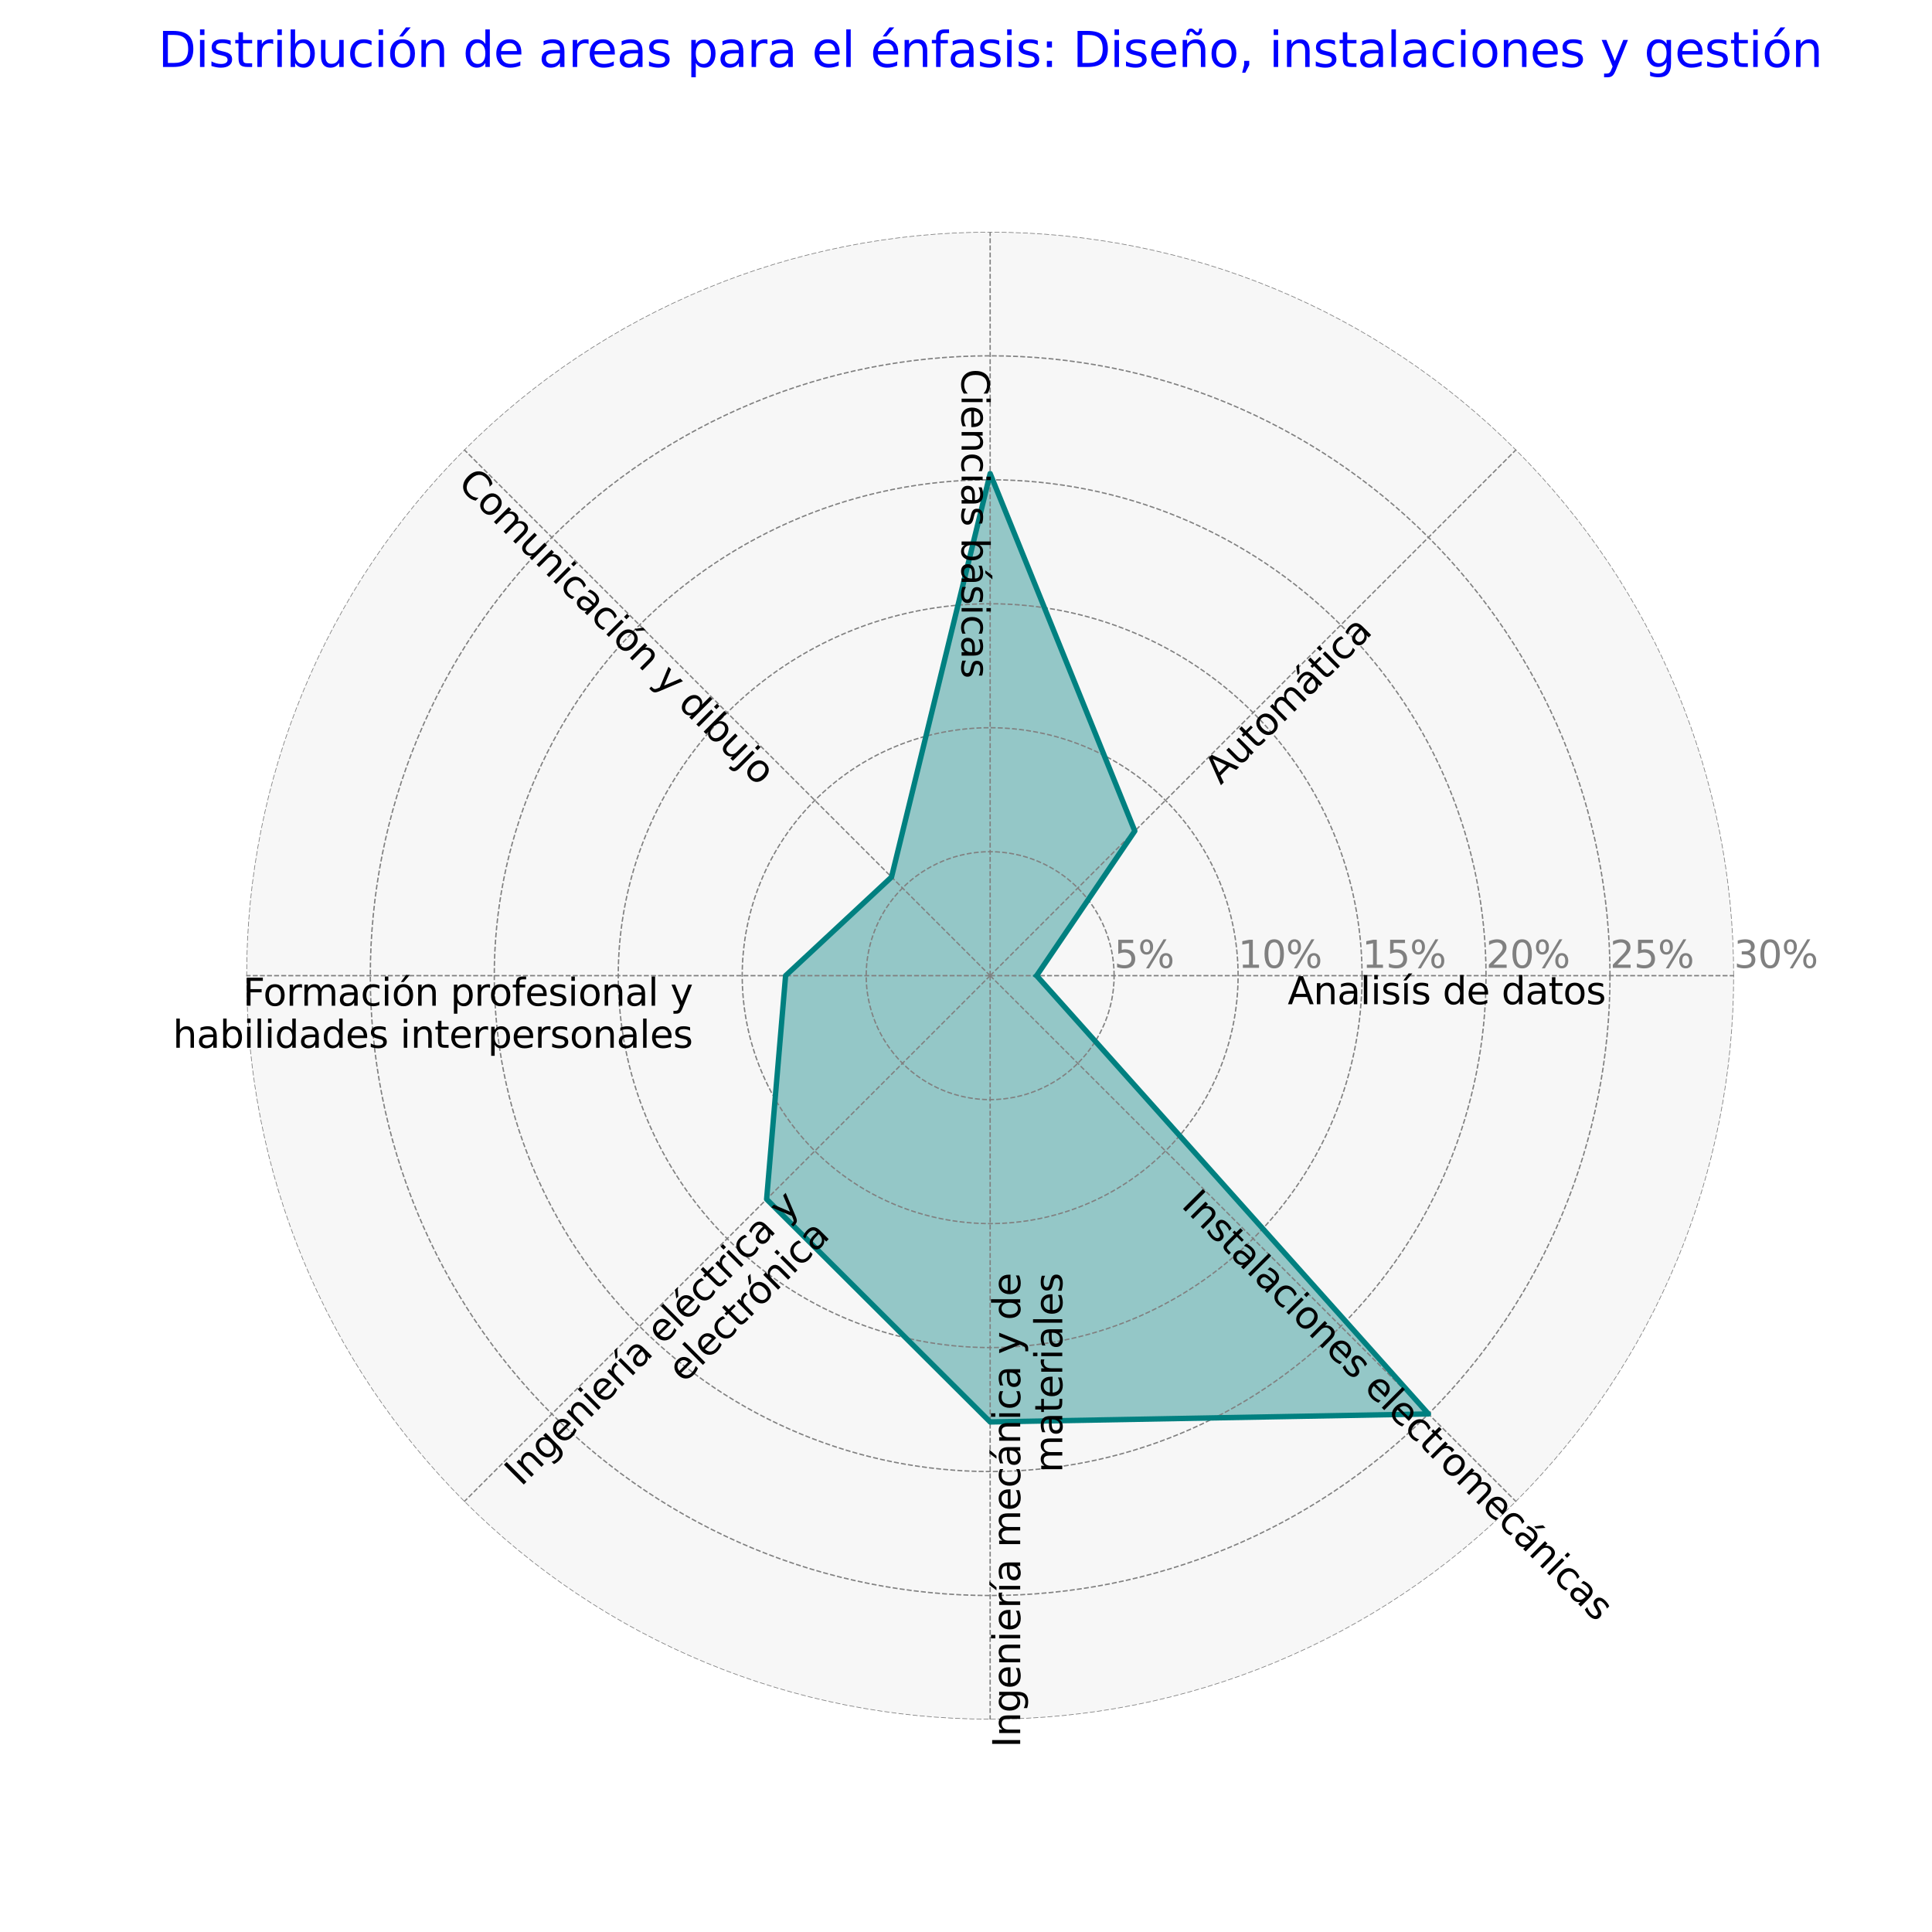 <?xml version="1.0" encoding="utf-8" standalone="no"?>
<!DOCTYPE svg PUBLIC "-//W3C//DTD SVG 1.1//EN"
  "http://www.w3.org/Graphics/SVG/1.1/DTD/svg11.dtd">
<svg xmlns:xlink="http://www.w3.org/1999/xlink" width="720pt" height="720pt" viewBox="0 0 720 720" xmlns="http://www.w3.org/2000/svg" version="1.1">
 <defs>
  <style type="text/css">*{stroke-linejoin: round; stroke-linecap: butt}</style>
 </defs>
 <g id="figure_1">
  <g id="patch_1">
   <path d="M 0 720 
L 720 720 
L 720 0 
L 0 0 
z
" style="fill: #ffffff"/>
  </g>
  <g id="axes_1">
   <g id="patch_2">
    <path d="M 646.2 363.6 
C 646.2 327.198 639.03 291.151 625.099 257.52 
C 611.169 223.889 590.75 193.33 565.01 167.59 
C 539.27 141.85 508.711 121.431 475.08 107.501 
C 441.449 93.57 405.402 86.4 369 86.4 
C 332.598 86.4 296.551 93.57 262.92 107.501 
C 229.289 121.431 198.73 141.85 172.99 167.59 
C 147.25 193.33 126.831 223.889 112.901 257.52 
C 98.97 291.151 91.8 327.198 91.8 363.6 
C 91.8 400.002 98.97 436.049 112.901 469.68 
C 126.831 503.311 147.25 533.87 172.99 559.61 
C 198.73 585.35 229.289 605.769 262.92 619.699 
C 296.551 633.63 332.598 640.8 369 640.8 
C 405.402 640.8 441.449 633.63 475.08 619.699 
C 508.711 605.769 539.27 585.35 565.01 559.61 
C 590.75 533.87 611.169 503.311 625.099 469.68 
C 639.03 436.049 646.2 400.002 646.2 363.6 
M 369 363.6 
C 369 363.6 369 363.6 369 363.6 
C 369 363.6 369 363.6 369 363.6 
C 369 363.6 369 363.6 369 363.6 
C 369 363.6 369 363.6 369 363.6 
C 369 363.6 369 363.6 369 363.6 
C 369 363.6 369 363.6 369 363.6 
C 369 363.6 369 363.6 369 363.6 
C 369 363.6 369 363.6 369 363.6 
C 369 363.6 369 363.6 369 363.6 
C 369 363.6 369 363.6 369 363.6 
C 369 363.6 369 363.6 369 363.6 
C 369 363.6 369 363.6 369 363.6 
C 369 363.6 369 363.6 369 363.6 
C 369 363.6 369 363.6 369 363.6 
C 369 363.6 369 363.6 369 363.6 
C 369 363.6 369 363.6 369 363.6 
z
" style="fill: #f7f7f7"/>
   </g>
   <g id="patch_3">
    <path d="M 386.325 363.6 
L 422.903 309.697 
L 369 176.49 
L 332.248 326.848 
L 292.77 363.6 
L 285.696 446.904 
L 369 529.92 
L 532.342 526.942 
z
" clip-path="url(#pd02702854d)" style="fill: #008080; opacity: 0.4; stroke: #008080; stroke-linejoin: miter"/>
   </g>
   <g id="matplotlib.axis_1">
    <g id="xtick_1">
     <g id="line2d_1">
      <path d="M 369 363.6 
L 646.2 363.6 
" clip-path="url(#pd02702854d)" style="fill: none; stroke-dasharray: 1.85,0.8; stroke-dashoffset: 0; stroke: #808080; stroke-width: 0.5"/>
     </g>
    </g>
    <g id="xtick_2">
     <g id="line2d_2">
      <path d="M 369 363.6 
L 565.01 167.59 
" clip-path="url(#pd02702854d)" style="fill: none; stroke-dasharray: 1.85,0.8; stroke-dashoffset: 0; stroke: #808080; stroke-width: 0.5"/>
     </g>
    </g>
    <g id="xtick_3">
     <g id="line2d_3">
      <path d="M 369 363.6 
L 369 86.4 
" clip-path="url(#pd02702854d)" style="fill: none; stroke-dasharray: 1.85,0.8; stroke-dashoffset: 0; stroke: #808080; stroke-width: 0.5"/>
     </g>
    </g>
    <g id="xtick_4">
     <g id="line2d_4">
      <path d="M 369 363.6 
L 172.99 167.59 
" clip-path="url(#pd02702854d)" style="fill: none; stroke-dasharray: 1.85,0.8; stroke-dashoffset: 0; stroke: #808080; stroke-width: 0.5"/>
     </g>
    </g>
    <g id="xtick_5">
     <g id="line2d_5">
      <path d="M 369 363.6 
L 91.8 363.6 
" clip-path="url(#pd02702854d)" style="fill: none; stroke-dasharray: 1.85,0.8; stroke-dashoffset: 0; stroke: #808080; stroke-width: 0.5"/>
     </g>
    </g>
    <g id="xtick_6">
     <g id="line2d_6">
      <path d="M 369 363.6 
L 172.99 559.61 
" clip-path="url(#pd02702854d)" style="fill: none; stroke-dasharray: 1.85,0.8; stroke-dashoffset: 0; stroke: #808080; stroke-width: 0.5"/>
     </g>
    </g>
    <g id="xtick_7">
     <g id="line2d_7">
      <path d="M 369 363.6 
L 369 640.8 
" clip-path="url(#pd02702854d)" style="fill: none; stroke-dasharray: 1.85,0.8; stroke-dashoffset: 0; stroke: #808080; stroke-width: 0.5"/>
     </g>
    </g>
    <g id="xtick_8">
     <g id="line2d_8">
      <path d="M 369 363.6 
L 565.01 559.61 
" clip-path="url(#pd02702854d)" style="fill: none; stroke-dasharray: 1.85,0.8; stroke-dashoffset: 0; stroke: #808080; stroke-width: 0.5"/>
     </g>
    </g>
   </g>
   <g id="matplotlib.axis_2">
    <g id="ytick_1">
     <g id="line2d_9">
      <path d="M 415.2 363.6 
C 415.2 357.533 414.005 351.525 411.683 345.92 
C 409.362 340.315 405.958 335.222 401.668 330.932 
C 397.378 326.642 392.285 323.238 386.68 320.917 
C 381.075 318.595 375.067 317.4 369 317.4 
C 362.933 317.4 356.925 318.595 351.32 320.917 
C 345.715 323.238 340.622 326.642 336.332 330.932 
C 332.042 335.222 328.638 340.315 326.317 345.92 
C 323.995 351.525 322.8 357.533 322.8 363.6 
C 322.8 369.667 323.995 375.675 326.317 381.28 
C 328.638 386.885 332.042 391.978 336.332 396.268 
C 340.622 400.558 345.715 403.962 351.32 406.283 
C 356.925 408.605 362.933 409.8 369 409.8 
C 375.067 409.8 381.075 408.605 386.68 406.283 
C 392.285 403.962 397.378 400.558 401.668 396.268 
C 405.958 391.978 409.362 386.885 411.683 381.28 
C 414.005 375.675 415.2 369.667 415.2 363.6 
" clip-path="url(#pd02702854d)" style="fill: none; stroke-dasharray: 1.85,0.8; stroke-dashoffset: 0; stroke: #808080; stroke-width: 0.5"/>
     </g>
     <g id="text_1">
      <!-- 5% -->
      <g style="fill: #808080" transform="translate(415.2 360.688) scale(0.14 -0.14)">
       <defs>
        <path id="DejaVuSans-35" d="M 691 4666 
L 3169 4666 
L 3169 4134 
L 1269 4134 
L 1269 2991 
Q 1406 3038 1543 3061 
Q 1681 3084 1819 3084 
Q 2600 3084 3056 2656 
Q 3513 2228 3513 1497 
Q 3513 744 3044 326 
Q 2575 -91 1722 -91 
Q 1428 -91 1123 -41 
Q 819 9 494 109 
L 494 744 
Q 775 591 1075 516 
Q 1375 441 1709 441 
Q 2250 441 2565 725 
Q 2881 1009 2881 1497 
Q 2881 1984 2565 2268 
Q 2250 2553 1709 2553 
Q 1456 2553 1204 2497 
Q 953 2441 691 2322 
L 691 4666 
z
" transform="scale(0.016)"/>
        <path id="DejaVuSans-25" d="M 4653 2053 
Q 4381 2053 4226 1822 
Q 4072 1591 4072 1178 
Q 4072 772 4226 539 
Q 4381 306 4653 306 
Q 4919 306 5073 539 
Q 5228 772 5228 1178 
Q 5228 1588 5073 1820 
Q 4919 2053 4653 2053 
z
M 4653 2450 
Q 5147 2450 5437 2106 
Q 5728 1763 5728 1178 
Q 5728 594 5436 251 
Q 5144 -91 4653 -91 
Q 4153 -91 3862 251 
Q 3572 594 3572 1178 
Q 3572 1766 3864 2108 
Q 4156 2450 4653 2450 
z
M 1428 4353 
Q 1159 4353 1004 4120 
Q 850 3888 850 3481 
Q 850 3069 1003 2837 
Q 1156 2606 1428 2606 
Q 1700 2606 1854 2837 
Q 2009 3069 2009 3481 
Q 2009 3884 1853 4118 
Q 1697 4353 1428 4353 
z
M 4250 4750 
L 4750 4750 
L 1831 -91 
L 1331 -91 
L 4250 4750 
z
M 1428 4750 
Q 1922 4750 2215 4408 
Q 2509 4066 2509 3481 
Q 2509 2891 2217 2550 
Q 1925 2209 1428 2209 
Q 931 2209 642 2551 
Q 353 2894 353 3481 
Q 353 4063 643 4406 
Q 934 4750 1428 4750 
z
" transform="scale(0.016)"/>
       </defs>
       <use xlink:href="#DejaVuSans-35"/>
       <use xlink:href="#DejaVuSans-25" x="63.623"/>
      </g>
     </g>
    </g>
    <g id="ytick_2">
     <g id="line2d_10">
      <path d="M 461.4 363.6 
C 461.4 351.466 459.01 339.45 454.366 328.24 
C 449.723 317.03 442.917 306.843 434.337 298.263 
C 425.757 289.683 415.57 282.877 404.36 278.234 
C 393.15 273.59 381.134 271.2 369 271.2 
C 356.866 271.2 344.85 273.59 333.64 278.234 
C 322.43 282.877 312.243 289.683 303.663 298.263 
C 295.083 306.843 288.277 317.03 283.634 328.24 
C 278.99 339.45 276.6 351.466 276.6 363.6 
C 276.6 375.734 278.99 387.75 283.634 398.96 
C 288.277 410.17 295.083 420.357 303.663 428.937 
C 312.243 437.517 322.43 444.323 333.64 448.966 
C 344.85 453.61 356.866 456 369 456 
C 381.134 456 393.15 453.61 404.36 448.966 
C 415.57 444.323 425.757 437.517 434.337 428.937 
C 442.917 420.357 449.723 410.17 454.366 398.96 
C 459.01 387.75 461.4 375.734 461.4 363.6 
" clip-path="url(#pd02702854d)" style="fill: none; stroke-dasharray: 1.85,0.8; stroke-dashoffset: 0; stroke: #808080; stroke-width: 0.5"/>
     </g>
     <g id="text_2">
      <!-- 10% -->
      <g style="fill: #808080" transform="translate(461.4 360.688) scale(0.14 -0.14)">
       <defs>
        <path id="DejaVuSans-31" d="M 794 531 
L 1825 531 
L 1825 4091 
L 703 3866 
L 703 4441 
L 1819 4666 
L 2450 4666 
L 2450 531 
L 3481 531 
L 3481 0 
L 794 0 
L 794 531 
z
" transform="scale(0.016)"/>
        <path id="DejaVuSans-30" d="M 2034 4250 
Q 1547 4250 1301 3770 
Q 1056 3291 1056 2328 
Q 1056 1369 1301 889 
Q 1547 409 2034 409 
Q 2525 409 2770 889 
Q 3016 1369 3016 2328 
Q 3016 3291 2770 3770 
Q 2525 4250 2034 4250 
z
M 2034 4750 
Q 2819 4750 3233 4129 
Q 3647 3509 3647 2328 
Q 3647 1150 3233 529 
Q 2819 -91 2034 -91 
Q 1250 -91 836 529 
Q 422 1150 422 2328 
Q 422 3509 836 4129 
Q 1250 4750 2034 4750 
z
" transform="scale(0.016)"/>
       </defs>
       <use xlink:href="#DejaVuSans-31"/>
       <use xlink:href="#DejaVuSans-30" x="63.623"/>
       <use xlink:href="#DejaVuSans-25" x="127.246"/>
      </g>
     </g>
    </g>
    <g id="ytick_3">
     <g id="line2d_11">
      <path d="M 507.6 363.6 
C 507.6 345.399 504.015 327.375 497.05 310.56 
C 490.085 293.745 479.875 278.465 467.005 265.595 
C 454.135 252.725 438.855 242.515 422.04 235.55 
C 405.225 228.585 387.201 225 369 225 
C 350.799 225 332.775 228.585 315.96 235.55 
C 299.145 242.515 283.865 252.725 270.995 265.595 
C 258.125 278.465 247.915 293.745 240.95 310.56 
C 233.985 327.375 230.4 345.399 230.4 363.6 
C 230.4 381.801 233.985 399.825 240.95 416.64 
C 247.915 433.455 258.125 448.735 270.995 461.605 
C 283.865 474.475 299.145 484.685 315.96 491.65 
C 332.775 498.615 350.799 502.2 369 502.2 
C 387.201 502.2 405.225 498.615 422.04 491.65 
C 438.855 484.685 454.135 474.475 467.005 461.605 
C 479.875 448.735 490.085 433.455 497.05 416.64 
C 504.015 399.825 507.6 381.801 507.6 363.6 
" clip-path="url(#pd02702854d)" style="fill: none; stroke-dasharray: 1.85,0.8; stroke-dashoffset: 0; stroke: #808080; stroke-width: 0.5"/>
     </g>
     <g id="text_3">
      <!-- 15% -->
      <g style="fill: #808080" transform="translate(507.6 360.688) scale(0.14 -0.14)">
       <use xlink:href="#DejaVuSans-31"/>
       <use xlink:href="#DejaVuSans-35" x="63.623"/>
       <use xlink:href="#DejaVuSans-25" x="127.246"/>
      </g>
     </g>
    </g>
    <g id="ytick_4">
     <g id="line2d_12">
      <path d="M 553.8 363.6 
C 553.8 339.332 549.02 315.301 539.733 292.88 
C 530.446 270.46 516.833 250.087 499.673 232.927 
C 482.513 215.767 462.14 202.154 439.72 192.867 
C 417.299 183.58 393.268 178.8 369 178.8 
C 344.732 178.8 320.701 183.58 298.28 192.867 
C 275.86 202.154 255.487 215.767 238.327 232.927 
C 221.167 250.087 207.554 270.46 198.267 292.88 
C 188.98 315.301 184.2 339.332 184.2 363.6 
C 184.2 387.868 188.98 411.899 198.267 434.32 
C 207.554 456.74 221.167 477.113 238.327 494.273 
C 255.487 511.433 275.86 525.046 298.28 534.333 
C 320.701 543.62 344.732 548.4 369 548.4 
C 393.268 548.4 417.299 543.62 439.72 534.333 
C 462.14 525.046 482.513 511.433 499.673 494.273 
C 516.833 477.113 530.446 456.74 539.733 434.32 
C 549.02 411.899 553.8 387.868 553.8 363.6 
" clip-path="url(#pd02702854d)" style="fill: none; stroke-dasharray: 1.85,0.8; stroke-dashoffset: 0; stroke: #808080; stroke-width: 0.5"/>
     </g>
     <g id="text_4">
      <!-- 20% -->
      <g style="fill: #808080" transform="translate(553.8 360.688) scale(0.14 -0.14)">
       <defs>
        <path id="DejaVuSans-32" d="M 1228 531 
L 3431 531 
L 3431 0 
L 469 0 
L 469 531 
Q 828 903 1448 1529 
Q 2069 2156 2228 2338 
Q 2531 2678 2651 2914 
Q 2772 3150 2772 3378 
Q 2772 3750 2511 3984 
Q 2250 4219 1831 4219 
Q 1534 4219 1204 4116 
Q 875 4013 500 3803 
L 500 4441 
Q 881 4594 1212 4672 
Q 1544 4750 1819 4750 
Q 2544 4750 2975 4387 
Q 3406 4025 3406 3419 
Q 3406 3131 3298 2873 
Q 3191 2616 2906 2266 
Q 2828 2175 2409 1742 
Q 1991 1309 1228 531 
z
" transform="scale(0.016)"/>
       </defs>
       <use xlink:href="#DejaVuSans-32"/>
       <use xlink:href="#DejaVuSans-30" x="63.623"/>
       <use xlink:href="#DejaVuSans-25" x="127.246"/>
      </g>
     </g>
    </g>
    <g id="ytick_5">
     <g id="line2d_13">
      <path d="M 600 363.6 
C 600 333.265 594.025 303.226 582.416 275.2 
C 570.808 247.175 553.791 221.708 532.342 200.258 
C 510.892 178.809 485.425 161.792 457.4 150.184 
C 429.374 138.575 399.335 132.6 369 132.6 
C 338.665 132.6 308.626 138.575 280.6 150.184 
C 252.575 161.792 227.108 178.809 205.658 200.258 
C 184.209 221.708 167.192 247.175 155.584 275.2 
C 143.975 303.226 138 333.265 138 363.6 
C 138 393.935 143.975 423.974 155.584 452 
C 167.192 480.025 184.209 505.492 205.658 526.942 
C 227.108 548.391 252.575 565.408 280.6 577.016 
C 308.626 588.625 338.665 594.6 369 594.6 
C 399.335 594.6 429.374 588.625 457.4 577.016 
C 485.425 565.408 510.892 548.391 532.342 526.942 
C 553.791 505.492 570.808 480.025 582.416 452 
C 594.025 423.974 600 393.935 600 363.6 
" clip-path="url(#pd02702854d)" style="fill: none; stroke-dasharray: 1.85,0.8; stroke-dashoffset: 0; stroke: #808080; stroke-width: 0.5"/>
     </g>
     <g id="text_5">
      <!-- 25% -->
      <g style="fill: #808080" transform="translate(600 360.688) scale(0.14 -0.14)">
       <use xlink:href="#DejaVuSans-32"/>
       <use xlink:href="#DejaVuSans-35" x="63.623"/>
       <use xlink:href="#DejaVuSans-25" x="127.246"/>
      </g>
     </g>
    </g>
    <g id="ytick_6">
     <g id="line2d_14">
      <path d="M 646.2 363.6 
C 646.2 327.198 639.03 291.151 625.099 257.52 
C 611.169 223.889 590.75 193.33 565.01 167.59 
C 539.27 141.85 508.711 121.431 475.08 107.501 
C 441.449 93.57 405.402 86.4 369 86.4 
C 332.598 86.4 296.551 93.57 262.92 107.501 
C 229.289 121.431 198.73 141.85 172.99 167.59 
C 147.25 193.33 126.831 223.889 112.901 257.52 
C 98.97 291.151 91.8 327.198 91.8 363.6 
C 91.8 400.002 98.97 436.049 112.901 469.68 
C 126.831 503.311 147.25 533.87 172.99 559.61 
C 198.73 585.35 229.289 605.769 262.92 619.699 
C 296.551 633.63 332.598 640.8 369 640.8 
C 405.402 640.8 441.449 633.63 475.08 619.699 
C 508.711 605.769 539.27 585.35 565.01 559.61 
C 590.75 533.87 611.169 503.311 625.099 469.68 
C 639.03 436.049 646.2 400.002 646.2 363.6 
" clip-path="url(#pd02702854d)" style="fill: none; stroke-dasharray: 1.85,0.8; stroke-dashoffset: 0; stroke: #808080; stroke-width: 0.5"/>
     </g>
     <g id="text_6">
      <!-- 30% -->
      <g style="fill: #808080" transform="translate(646.2 360.688) scale(0.14 -0.14)">
       <defs>
        <path id="DejaVuSans-33" d="M 2597 2516 
Q 3050 2419 3304 2112 
Q 3559 1806 3559 1356 
Q 3559 666 3084 287 
Q 2609 -91 1734 -91 
Q 1441 -91 1130 -33 
Q 819 25 488 141 
L 488 750 
Q 750 597 1062 519 
Q 1375 441 1716 441 
Q 2309 441 2620 675 
Q 2931 909 2931 1356 
Q 2931 1769 2642 2001 
Q 2353 2234 1838 2234 
L 1294 2234 
L 1294 2753 
L 1863 2753 
Q 2328 2753 2575 2939 
Q 2822 3125 2822 3475 
Q 2822 3834 2567 4026 
Q 2313 4219 1838 4219 
Q 1578 4219 1281 4162 
Q 984 4106 628 3988 
L 628 4550 
Q 988 4650 1302 4700 
Q 1616 4750 1894 4750 
Q 2613 4750 3031 4423 
Q 3450 4097 3450 3541 
Q 3450 3153 3228 2886 
Q 3006 2619 2597 2516 
z
" transform="scale(0.016)"/>
       </defs>
       <use xlink:href="#DejaVuSans-33"/>
       <use xlink:href="#DejaVuSans-30" x="63.623"/>
       <use xlink:href="#DejaVuSans-25" x="127.246"/>
      </g>
     </g>
    </g>
   </g>
   <g id="line2d_15">
    <path d="M 386.325 363.6 
L 422.903 309.697 
L 369 176.49 
L 332.248 326.848 
L 292.77 363.6 
L 285.696 446.904 
L 369 529.92 
L 532.342 526.942 
L 386.325 363.6 
" clip-path="url(#pd02702854d)" style="fill: none; stroke: #008080; stroke-width: 2; stroke-linecap: square"/>
   </g>
   <g id="text_7">
    <!-- Analisís de datos -->
    <g transform="translate(479.88 374.238) scale(0.14 -0.14)">
     <defs>
      <path id="DejaVuSans-41" d="M 2188 4044 
L 1331 1722 
L 3047 1722 
L 2188 4044 
z
M 1831 4666 
L 2547 4666 
L 4325 0 
L 3669 0 
L 3244 1197 
L 1141 1197 
L 716 0 
L 50 0 
L 1831 4666 
z
" transform="scale(0.016)"/>
      <path id="DejaVuSans-6e" d="M 3513 2113 
L 3513 0 
L 2938 0 
L 2938 2094 
Q 2938 2591 2744 2837 
Q 2550 3084 2163 3084 
Q 1697 3084 1428 2787 
Q 1159 2491 1159 1978 
L 1159 0 
L 581 0 
L 581 3500 
L 1159 3500 
L 1159 2956 
Q 1366 3272 1645 3428 
Q 1925 3584 2291 3584 
Q 2894 3584 3203 3211 
Q 3513 2838 3513 2113 
z
" transform="scale(0.016)"/>
      <path id="DejaVuSans-61" d="M 2194 1759 
Q 1497 1759 1228 1600 
Q 959 1441 959 1056 
Q 959 750 1161 570 
Q 1363 391 1709 391 
Q 2188 391 2477 730 
Q 2766 1069 2766 1631 
L 2766 1759 
L 2194 1759 
z
M 3341 1997 
L 3341 0 
L 2766 0 
L 2766 531 
Q 2569 213 2275 61 
Q 1981 -91 1556 -91 
Q 1019 -91 701 211 
Q 384 513 384 1019 
Q 384 1609 779 1909 
Q 1175 2209 1959 2209 
L 2766 2209 
L 2766 2266 
Q 2766 2663 2505 2880 
Q 2244 3097 1772 3097 
Q 1472 3097 1187 3025 
Q 903 2953 641 2809 
L 641 3341 
Q 956 3463 1253 3523 
Q 1550 3584 1831 3584 
Q 2591 3584 2966 3190 
Q 3341 2797 3341 1997 
z
" transform="scale(0.016)"/>
      <path id="DejaVuSans-6c" d="M 603 4863 
L 1178 4863 
L 1178 0 
L 603 0 
L 603 4863 
z
" transform="scale(0.016)"/>
      <path id="DejaVuSans-69" d="M 603 3500 
L 1178 3500 
L 1178 0 
L 603 0 
L 603 3500 
z
M 603 4863 
L 1178 4863 
L 1178 4134 
L 603 4134 
L 603 4863 
z
" transform="scale(0.016)"/>
      <path id="DejaVuSans-73" d="M 2834 3397 
L 2834 2853 
Q 2591 2978 2328 3040 
Q 2066 3103 1784 3103 
Q 1356 3103 1142 2972 
Q 928 2841 928 2578 
Q 928 2378 1081 2264 
Q 1234 2150 1697 2047 
L 1894 2003 
Q 2506 1872 2764 1633 
Q 3022 1394 3022 966 
Q 3022 478 2636 193 
Q 2250 -91 1575 -91 
Q 1294 -91 989 -36 
Q 684 19 347 128 
L 347 722 
Q 666 556 975 473 
Q 1284 391 1588 391 
Q 1994 391 2212 530 
Q 2431 669 2431 922 
Q 2431 1156 2273 1281 
Q 2116 1406 1581 1522 
L 1381 1569 
Q 847 1681 609 1914 
Q 372 2147 372 2553 
Q 372 3047 722 3315 
Q 1072 3584 1716 3584 
Q 2034 3584 2315 3537 
Q 2597 3491 2834 3397 
z
" transform="scale(0.016)"/>
      <path id="DejaVuSans-ed" d="M 1322 5119 
L 1944 5119 
L 926 3944 
L 447 3944 
L 1322 5119 
z
M 603 3500 
L 1178 3500 
L 1178 0 
L 603 0 
L 603 3500 
z
M 891 3584 
L 891 3584 
z
" transform="scale(0.016)"/>
      <path id="DejaVuSans-20" transform="scale(0.016)"/>
      <path id="DejaVuSans-64" d="M 2906 2969 
L 2906 4863 
L 3481 4863 
L 3481 0 
L 2906 0 
L 2906 525 
Q 2725 213 2448 61 
Q 2172 -91 1784 -91 
Q 1150 -91 751 415 
Q 353 922 353 1747 
Q 353 2572 751 3078 
Q 1150 3584 1784 3584 
Q 2172 3584 2448 3432 
Q 2725 3281 2906 2969 
z
M 947 1747 
Q 947 1113 1208 752 
Q 1469 391 1925 391 
Q 2381 391 2643 752 
Q 2906 1113 2906 1747 
Q 2906 2381 2643 2742 
Q 2381 3103 1925 3103 
Q 1469 3103 1208 2742 
Q 947 2381 947 1747 
z
" transform="scale(0.016)"/>
      <path id="DejaVuSans-65" d="M 3597 1894 
L 3597 1613 
L 953 1613 
Q 991 1019 1311 708 
Q 1631 397 2203 397 
Q 2534 397 2845 478 
Q 3156 559 3463 722 
L 3463 178 
Q 3153 47 2828 -22 
Q 2503 -91 2169 -91 
Q 1331 -91 842 396 
Q 353 884 353 1716 
Q 353 2575 817 3079 
Q 1281 3584 2069 3584 
Q 2775 3584 3186 3129 
Q 3597 2675 3597 1894 
z
M 3022 2063 
Q 3016 2534 2758 2815 
Q 2500 3097 2075 3097 
Q 1594 3097 1305 2825 
Q 1016 2553 972 2059 
L 3022 2063 
z
" transform="scale(0.016)"/>
      <path id="DejaVuSans-74" d="M 1172 4494 
L 1172 3500 
L 2356 3500 
L 2356 3053 
L 1172 3053 
L 1172 1153 
Q 1172 725 1289 603 
Q 1406 481 1766 481 
L 2356 481 
L 2356 0 
L 1766 0 
Q 1100 0 847 248 
Q 594 497 594 1153 
L 594 3053 
L 172 3053 
L 172 3500 
L 594 3500 
L 594 4494 
L 1172 4494 
z
" transform="scale(0.016)"/>
      <path id="DejaVuSans-6f" d="M 1959 3097 
Q 1497 3097 1228 2736 
Q 959 2375 959 1747 
Q 959 1119 1226 758 
Q 1494 397 1959 397 
Q 2419 397 2687 759 
Q 2956 1122 2956 1747 
Q 2956 2369 2687 2733 
Q 2419 3097 1959 3097 
z
M 1959 3584 
Q 2709 3584 3137 3096 
Q 3566 2609 3566 1747 
Q 3566 888 3137 398 
Q 2709 -91 1959 -91 
Q 1206 -91 779 398 
Q 353 888 353 1747 
Q 353 2609 779 3096 
Q 1206 3584 1959 3584 
z
" transform="scale(0.016)"/>
     </defs>
     <use xlink:href="#DejaVuSans-41"/>
     <use xlink:href="#DejaVuSans-6e" x="68.408"/>
     <use xlink:href="#DejaVuSans-61" x="131.787"/>
     <use xlink:href="#DejaVuSans-6c" x="193.066"/>
     <use xlink:href="#DejaVuSans-69" x="220.85"/>
     <use xlink:href="#DejaVuSans-73" x="248.633"/>
     <use xlink:href="#DejaVuSans-ed" x="300.732"/>
     <use xlink:href="#DejaVuSans-73" x="328.516"/>
     <use xlink:href="#DejaVuSans-20" x="380.615"/>
     <use xlink:href="#DejaVuSans-64" x="412.402"/>
     <use xlink:href="#DejaVuSans-65" x="475.879"/>
     <use xlink:href="#DejaVuSans-20" x="537.402"/>
     <use xlink:href="#DejaVuSans-64" x="569.189"/>
     <use xlink:href="#DejaVuSans-61" x="632.666"/>
     <use xlink:href="#DejaVuSans-74" x="693.945"/>
     <use xlink:href="#DejaVuSans-6f" x="733.154"/>
     <use xlink:href="#DejaVuSans-73" x="794.336"/>
    </g>
   </g>
   <g id="text_8">
    <!-- Automática -->
    <g transform="translate(454.926 292.718) rotate(-45) scale(0.14 -0.14)">
     <defs>
      <path id="DejaVuSans-75" d="M 544 1381 
L 544 3500 
L 1119 3500 
L 1119 1403 
Q 1119 906 1312 657 
Q 1506 409 1894 409 
Q 2359 409 2629 706 
Q 2900 1003 2900 1516 
L 2900 3500 
L 3475 3500 
L 3475 0 
L 2900 0 
L 2900 538 
Q 2691 219 2414 64 
Q 2138 -91 1772 -91 
Q 1169 -91 856 284 
Q 544 659 544 1381 
z
M 1991 3584 
L 1991 3584 
z
" transform="scale(0.016)"/>
      <path id="DejaVuSans-6d" d="M 3328 2828 
Q 3544 3216 3844 3400 
Q 4144 3584 4550 3584 
Q 5097 3584 5394 3201 
Q 5691 2819 5691 2113 
L 5691 0 
L 5113 0 
L 5113 2094 
Q 5113 2597 4934 2840 
Q 4756 3084 4391 3084 
Q 3944 3084 3684 2787 
Q 3425 2491 3425 1978 
L 3425 0 
L 2847 0 
L 2847 2094 
Q 2847 2600 2669 2842 
Q 2491 3084 2119 3084 
Q 1678 3084 1418 2786 
Q 1159 2488 1159 1978 
L 1159 0 
L 581 0 
L 581 3500 
L 1159 3500 
L 1159 2956 
Q 1356 3278 1631 3431 
Q 1906 3584 2284 3584 
Q 2666 3584 2933 3390 
Q 3200 3197 3328 2828 
z
" transform="scale(0.016)"/>
      <path id="DejaVuSans-e1" d="M 2194 1759 
Q 1497 1759 1228 1600 
Q 959 1441 959 1056 
Q 959 750 1161 570 
Q 1363 391 1709 391 
Q 2188 391 2477 730 
Q 2766 1069 2766 1631 
L 2766 1759 
L 2194 1759 
z
M 3341 1997 
L 3341 0 
L 2766 0 
L 2766 531 
Q 2569 213 2275 61 
Q 1981 -91 1556 -91 
Q 1019 -91 701 211 
Q 384 513 384 1019 
Q 384 1609 779 1909 
Q 1175 2209 1959 2209 
L 2766 2209 
L 2766 2266 
Q 2766 2663 2505 2880 
Q 2244 3097 1772 3097 
Q 1472 3097 1187 3025 
Q 903 2953 641 2809 
L 641 3341 
Q 956 3463 1253 3523 
Q 1550 3584 1831 3584 
Q 2591 3584 2966 3190 
Q 3341 2797 3341 1997 
z
M 2290 5119 
L 2912 5119 
L 1894 3944 
L 1415 3944 
L 2290 5119 
z
" transform="scale(0.016)"/>
      <path id="DejaVuSans-63" d="M 3122 3366 
L 3122 2828 
Q 2878 2963 2633 3030 
Q 2388 3097 2138 3097 
Q 1578 3097 1268 2742 
Q 959 2388 959 1747 
Q 959 1106 1268 751 
Q 1578 397 2138 397 
Q 2388 397 2633 464 
Q 2878 531 3122 666 
L 3122 134 
Q 2881 22 2623 -34 
Q 2366 -91 2075 -91 
Q 1284 -91 818 406 
Q 353 903 353 1747 
Q 353 2603 823 3093 
Q 1294 3584 2113 3584 
Q 2378 3584 2631 3529 
Q 2884 3475 3122 3366 
z
" transform="scale(0.016)"/>
     </defs>
     <use xlink:href="#DejaVuSans-41"/>
     <use xlink:href="#DejaVuSans-75" x="68.408"/>
     <use xlink:href="#DejaVuSans-74" x="131.787"/>
     <use xlink:href="#DejaVuSans-6f" x="170.996"/>
     <use xlink:href="#DejaVuSans-6d" x="232.178"/>
     <use xlink:href="#DejaVuSans-e1" x="329.59"/>
     <use xlink:href="#DejaVuSans-74" x="390.869"/>
     <use xlink:href="#DejaVuSans-69" x="430.078"/>
     <use xlink:href="#DejaVuSans-63" x="457.861"/>
     <use xlink:href="#DejaVuSans-61" x="512.842"/>
    </g>
   </g>
   <g id="text_9">
    <!-- Ciencias básicas -->
    <g transform="translate(358.362 137.439) rotate(-270) scale(0.14 -0.14)">
     <defs>
      <path id="DejaVuSans-43" d="M 4122 4306 
L 4122 3641 
Q 3803 3938 3442 4084 
Q 3081 4231 2675 4231 
Q 1875 4231 1450 3742 
Q 1025 3253 1025 2328 
Q 1025 1406 1450 917 
Q 1875 428 2675 428 
Q 3081 428 3442 575 
Q 3803 722 4122 1019 
L 4122 359 
Q 3791 134 3420 21 
Q 3050 -91 2638 -91 
Q 1578 -91 968 557 
Q 359 1206 359 2328 
Q 359 3453 968 4101 
Q 1578 4750 2638 4750 
Q 3056 4750 3426 4639 
Q 3797 4528 4122 4306 
z
" transform="scale(0.016)"/>
      <path id="DejaVuSans-62" d="M 3116 1747 
Q 3116 2381 2855 2742 
Q 2594 3103 2138 3103 
Q 1681 3103 1420 2742 
Q 1159 2381 1159 1747 
Q 1159 1113 1420 752 
Q 1681 391 2138 391 
Q 2594 391 2855 752 
Q 3116 1113 3116 1747 
z
M 1159 2969 
Q 1341 3281 1617 3432 
Q 1894 3584 2278 3584 
Q 2916 3584 3314 3078 
Q 3713 2572 3713 1747 
Q 3713 922 3314 415 
Q 2916 -91 2278 -91 
Q 1894 -91 1617 61 
Q 1341 213 1159 525 
L 1159 0 
L 581 0 
L 581 4863 
L 1159 4863 
L 1159 2969 
z
" transform="scale(0.016)"/>
     </defs>
     <use xlink:href="#DejaVuSans-43"/>
     <use xlink:href="#DejaVuSans-69" x="69.824"/>
     <use xlink:href="#DejaVuSans-65" x="97.607"/>
     <use xlink:href="#DejaVuSans-6e" x="159.131"/>
     <use xlink:href="#DejaVuSans-63" x="222.51"/>
     <use xlink:href="#DejaVuSans-69" x="277.49"/>
     <use xlink:href="#DejaVuSans-61" x="305.273"/>
     <use xlink:href="#DejaVuSans-73" x="366.553"/>
     <use xlink:href="#DejaVuSans-20" x="418.652"/>
     <use xlink:href="#DejaVuSans-62" x="450.439"/>
     <use xlink:href="#DejaVuSans-e1" x="513.916"/>
     <use xlink:href="#DejaVuSans-73" x="575.195"/>
     <use xlink:href="#DejaVuSans-69" x="627.295"/>
     <use xlink:href="#DejaVuSans-63" x="655.078"/>
     <use xlink:href="#DejaVuSans-61" x="710.059"/>
     <use xlink:href="#DejaVuSans-73" x="771.338"/>
    </g>
   </g>
   <g id="text_10">
    <!-- Comunicación y dibujo -->
    <g transform="translate(170.181 180.617) rotate(-315) scale(0.14 -0.14)">
     <defs>
      <path id="DejaVuSans-f3" d="M 1959 3097 
Q 1497 3097 1228 2736 
Q 959 2375 959 1747 
Q 959 1119 1226 758 
Q 1494 397 1959 397 
Q 2419 397 2687 759 
Q 2956 1122 2956 1747 
Q 2956 2369 2687 2733 
Q 2419 3097 1959 3097 
z
M 1959 3584 
Q 2709 3584 3137 3096 
Q 3566 2609 3566 1747 
Q 3566 888 3137 398 
Q 2709 -91 1959 -91 
Q 1206 -91 779 398 
Q 353 888 353 1747 
Q 353 2609 779 3096 
Q 1206 3584 1959 3584 
z
M 2394 5119 
L 3016 5119 
L 1998 3944 
L 1519 3944 
L 2394 5119 
z
" transform="scale(0.016)"/>
      <path id="DejaVuSans-79" d="M 2059 -325 
Q 1816 -950 1584 -1140 
Q 1353 -1331 966 -1331 
L 506 -1331 
L 506 -850 
L 844 -850 
Q 1081 -850 1212 -737 
Q 1344 -625 1503 -206 
L 1606 56 
L 191 3500 
L 800 3500 
L 1894 763 
L 2988 3500 
L 3597 3500 
L 2059 -325 
z
" transform="scale(0.016)"/>
      <path id="DejaVuSans-6a" d="M 603 3500 
L 1178 3500 
L 1178 -63 
Q 1178 -731 923 -1031 
Q 669 -1331 103 -1331 
L -116 -1331 
L -116 -844 
L 38 -844 
Q 366 -844 484 -692 
Q 603 -541 603 -63 
L 603 3500 
z
M 603 4863 
L 1178 4863 
L 1178 4134 
L 603 4134 
L 603 4863 
z
" transform="scale(0.016)"/>
     </defs>
     <use xlink:href="#DejaVuSans-43"/>
     <use xlink:href="#DejaVuSans-6f" x="69.824"/>
     <use xlink:href="#DejaVuSans-6d" x="131.006"/>
     <use xlink:href="#DejaVuSans-75" x="228.418"/>
     <use xlink:href="#DejaVuSans-6e" x="291.797"/>
     <use xlink:href="#DejaVuSans-69" x="355.176"/>
     <use xlink:href="#DejaVuSans-63" x="382.959"/>
     <use xlink:href="#DejaVuSans-61" x="437.939"/>
     <use xlink:href="#DejaVuSans-63" x="499.219"/>
     <use xlink:href="#DejaVuSans-69" x="554.199"/>
     <use xlink:href="#DejaVuSans-f3" x="581.982"/>
     <use xlink:href="#DejaVuSans-6e" x="643.164"/>
     <use xlink:href="#DejaVuSans-20" x="706.543"/>
     <use xlink:href="#DejaVuSans-79" x="738.33"/>
     <use xlink:href="#DejaVuSans-20" x="797.51"/>
     <use xlink:href="#DejaVuSans-64" x="829.297"/>
     <use xlink:href="#DejaVuSans-69" x="892.773"/>
     <use xlink:href="#DejaVuSans-62" x="920.557"/>
     <use xlink:href="#DejaVuSans-75" x="984.033"/>
     <use xlink:href="#DejaVuSans-6a" x="1047.412"/>
     <use xlink:href="#DejaVuSans-6f" x="1075.195"/>
    </g>
   </g>
   <g id="text_11">
    <!-- Formación profesional y -->
    <g transform="translate(90.544 374.798) scale(0.14 -0.14)">
     <defs>
      <path id="DejaVuSans-46" d="M 628 4666 
L 3309 4666 
L 3309 4134 
L 1259 4134 
L 1259 2759 
L 3109 2759 
L 3109 2228 
L 1259 2228 
L 1259 0 
L 628 0 
L 628 4666 
z
" transform="scale(0.016)"/>
      <path id="DejaVuSans-72" d="M 2631 2963 
Q 2534 3019 2420 3045 
Q 2306 3072 2169 3072 
Q 1681 3072 1420 2755 
Q 1159 2438 1159 1844 
L 1159 0 
L 581 0 
L 581 3500 
L 1159 3500 
L 1159 2956 
Q 1341 3275 1631 3429 
Q 1922 3584 2338 3584 
Q 2397 3584 2469 3576 
Q 2541 3569 2628 3553 
L 2631 2963 
z
" transform="scale(0.016)"/>
      <path id="DejaVuSans-70" d="M 1159 525 
L 1159 -1331 
L 581 -1331 
L 581 3500 
L 1159 3500 
L 1159 2969 
Q 1341 3281 1617 3432 
Q 1894 3584 2278 3584 
Q 2916 3584 3314 3078 
Q 3713 2572 3713 1747 
Q 3713 922 3314 415 
Q 2916 -91 2278 -91 
Q 1894 -91 1617 61 
Q 1341 213 1159 525 
z
M 3116 1747 
Q 3116 2381 2855 2742 
Q 2594 3103 2138 3103 
Q 1681 3103 1420 2742 
Q 1159 2381 1159 1747 
Q 1159 1113 1420 752 
Q 1681 391 2138 391 
Q 2594 391 2855 752 
Q 3116 1113 3116 1747 
z
" transform="scale(0.016)"/>
      <path id="DejaVuSans-66" d="M 2375 4863 
L 2375 4384 
L 1825 4384 
Q 1516 4384 1395 4259 
Q 1275 4134 1275 3809 
L 1275 3500 
L 2222 3500 
L 2222 3053 
L 1275 3053 
L 1275 0 
L 697 0 
L 697 3053 
L 147 3053 
L 147 3500 
L 697 3500 
L 697 3744 
Q 697 4328 969 4595 
Q 1241 4863 1831 4863 
L 2375 4863 
z
" transform="scale(0.016)"/>
     </defs>
     <use xlink:href="#DejaVuSans-46"/>
     <use xlink:href="#DejaVuSans-6f" x="53.895"/>
     <use xlink:href="#DejaVuSans-72" x="115.076"/>
     <use xlink:href="#DejaVuSans-6d" x="154.439"/>
     <use xlink:href="#DejaVuSans-61" x="251.852"/>
     <use xlink:href="#DejaVuSans-63" x="313.131"/>
     <use xlink:href="#DejaVuSans-69" x="368.111"/>
     <use xlink:href="#DejaVuSans-f3" x="395.895"/>
     <use xlink:href="#DejaVuSans-6e" x="457.076"/>
     <use xlink:href="#DejaVuSans-20" x="520.455"/>
     <use xlink:href="#DejaVuSans-70" x="552.242"/>
     <use xlink:href="#DejaVuSans-72" x="615.719"/>
     <use xlink:href="#DejaVuSans-6f" x="654.582"/>
     <use xlink:href="#DejaVuSans-66" x="715.764"/>
     <use xlink:href="#DejaVuSans-65" x="750.969"/>
     <use xlink:href="#DejaVuSans-73" x="812.492"/>
     <use xlink:href="#DejaVuSans-69" x="864.592"/>
     <use xlink:href="#DejaVuSans-6f" x="892.375"/>
     <use xlink:href="#DejaVuSans-6e" x="953.557"/>
     <use xlink:href="#DejaVuSans-61" x="1016.936"/>
     <use xlink:href="#DejaVuSans-6c" x="1078.215"/>
     <use xlink:href="#DejaVuSans-20" x="1105.998"/>
     <use xlink:href="#DejaVuSans-79" x="1137.785"/>
    </g>
    <!-- habilidades interpersonales -->
    <g transform="translate(64.415 390.475) scale(0.14 -0.14)">
     <defs>
      <path id="DejaVuSans-68" d="M 3513 2113 
L 3513 0 
L 2938 0 
L 2938 2094 
Q 2938 2591 2744 2837 
Q 2550 3084 2163 3084 
Q 1697 3084 1428 2787 
Q 1159 2491 1159 1978 
L 1159 0 
L 581 0 
L 581 4863 
L 1159 4863 
L 1159 2956 
Q 1366 3272 1645 3428 
Q 1925 3584 2291 3584 
Q 2894 3584 3203 3211 
Q 3513 2838 3513 2113 
z
" transform="scale(0.016)"/>
     </defs>
     <use xlink:href="#DejaVuSans-68"/>
     <use xlink:href="#DejaVuSans-61" x="63.379"/>
     <use xlink:href="#DejaVuSans-62" x="124.658"/>
     <use xlink:href="#DejaVuSans-69" x="188.135"/>
     <use xlink:href="#DejaVuSans-6c" x="215.918"/>
     <use xlink:href="#DejaVuSans-69" x="243.701"/>
     <use xlink:href="#DejaVuSans-64" x="271.484"/>
     <use xlink:href="#DejaVuSans-61" x="334.961"/>
     <use xlink:href="#DejaVuSans-64" x="396.24"/>
     <use xlink:href="#DejaVuSans-65" x="459.717"/>
     <use xlink:href="#DejaVuSans-73" x="521.24"/>
     <use xlink:href="#DejaVuSans-20" x="573.34"/>
     <use xlink:href="#DejaVuSans-69" x="605.127"/>
     <use xlink:href="#DejaVuSans-6e" x="632.91"/>
     <use xlink:href="#DejaVuSans-74" x="696.289"/>
     <use xlink:href="#DejaVuSans-65" x="735.498"/>
     <use xlink:href="#DejaVuSans-72" x="797.021"/>
     <use xlink:href="#DejaVuSans-70" x="838.135"/>
     <use xlink:href="#DejaVuSans-65" x="901.611"/>
     <use xlink:href="#DejaVuSans-72" x="963.135"/>
     <use xlink:href="#DejaVuSans-73" x="1004.248"/>
     <use xlink:href="#DejaVuSans-6f" x="1056.348"/>
     <use xlink:href="#DejaVuSans-6e" x="1117.529"/>
     <use xlink:href="#DejaVuSans-61" x="1180.908"/>
     <use xlink:href="#DejaVuSans-6c" x="1242.188"/>
     <use xlink:href="#DejaVuSans-65" x="1269.971"/>
     <use xlink:href="#DejaVuSans-73" x="1331.494"/>
    </g>
   </g>
   <g id="text_12">
    <!-- Ingeniería eléctrica y -->
    <g transform="translate(194.204 554.232) rotate(-45) scale(0.14 -0.14)">
     <defs>
      <path id="DejaVuSans-49" d="M 628 4666 
L 1259 4666 
L 1259 0 
L 628 0 
L 628 4666 
z
" transform="scale(0.016)"/>
      <path id="DejaVuSans-67" d="M 2906 1791 
Q 2906 2416 2648 2759 
Q 2391 3103 1925 3103 
Q 1463 3103 1205 2759 
Q 947 2416 947 1791 
Q 947 1169 1205 825 
Q 1463 481 1925 481 
Q 2391 481 2648 825 
Q 2906 1169 2906 1791 
z
M 3481 434 
Q 3481 -459 3084 -895 
Q 2688 -1331 1869 -1331 
Q 1566 -1331 1297 -1286 
Q 1028 -1241 775 -1147 
L 775 -588 
Q 1028 -725 1275 -790 
Q 1522 -856 1778 -856 
Q 2344 -856 2625 -561 
Q 2906 -266 2906 331 
L 2906 616 
Q 2728 306 2450 153 
Q 2172 0 1784 0 
Q 1141 0 747 490 
Q 353 981 353 1791 
Q 353 2603 747 3093 
Q 1141 3584 1784 3584 
Q 2172 3584 2450 3431 
Q 2728 3278 2906 2969 
L 2906 3500 
L 3481 3500 
L 3481 434 
z
" transform="scale(0.016)"/>
      <path id="DejaVuSans-e9" d="M 3597 1894 
L 3597 1613 
L 953 1613 
Q 991 1019 1311 708 
Q 1631 397 2203 397 
Q 2534 397 2845 478 
Q 3156 559 3463 722 
L 3463 178 
Q 3153 47 2828 -22 
Q 2503 -91 2169 -91 
Q 1331 -91 842 396 
Q 353 884 353 1716 
Q 353 2575 817 3079 
Q 1281 3584 2069 3584 
Q 2775 3584 3186 3129 
Q 3597 2675 3597 1894 
z
M 3022 2063 
Q 3016 2534 2758 2815 
Q 2500 3097 2075 3097 
Q 1594 3097 1305 2825 
Q 1016 2553 972 2059 
L 3022 2063 
z
M 2466 5119 
L 3088 5119 
L 2070 3944 
L 1591 3944 
L 2466 5119 
z
" transform="scale(0.016)"/>
     </defs>
     <use xlink:href="#DejaVuSans-49"/>
     <use xlink:href="#DejaVuSans-6e" x="29.492"/>
     <use xlink:href="#DejaVuSans-67" x="92.871"/>
     <use xlink:href="#DejaVuSans-65" x="156.348"/>
     <use xlink:href="#DejaVuSans-6e" x="217.871"/>
     <use xlink:href="#DejaVuSans-69" x="281.25"/>
     <use xlink:href="#DejaVuSans-65" x="309.033"/>
     <use xlink:href="#DejaVuSans-72" x="370.557"/>
     <use xlink:href="#DejaVuSans-ed" x="411.67"/>
     <use xlink:href="#DejaVuSans-61" x="439.453"/>
     <use xlink:href="#DejaVuSans-20" x="500.732"/>
     <use xlink:href="#DejaVuSans-65" x="532.52"/>
     <use xlink:href="#DejaVuSans-6c" x="594.043"/>
     <use xlink:href="#DejaVuSans-e9" x="621.826"/>
     <use xlink:href="#DejaVuSans-63" x="683.35"/>
     <use xlink:href="#DejaVuSans-74" x="738.33"/>
     <use xlink:href="#DejaVuSans-72" x="777.539"/>
     <use xlink:href="#DejaVuSans-69" x="818.652"/>
     <use xlink:href="#DejaVuSans-63" x="846.436"/>
     <use xlink:href="#DejaVuSans-61" x="901.416"/>
     <use xlink:href="#DejaVuSans-20" x="962.695"/>
     <use xlink:href="#DejaVuSans-79" x="994.482"/>
    </g>
    <!-- electrónica -->
    <g transform="translate(254.905 515.702) rotate(-45) scale(0.14 -0.14)">
     <use xlink:href="#DejaVuSans-65"/>
     <use xlink:href="#DejaVuSans-6c" x="61.523"/>
     <use xlink:href="#DejaVuSans-65" x="89.307"/>
     <use xlink:href="#DejaVuSans-63" x="150.83"/>
     <use xlink:href="#DejaVuSans-74" x="205.811"/>
     <use xlink:href="#DejaVuSans-72" x="245.02"/>
     <use xlink:href="#DejaVuSans-f3" x="283.883"/>
     <use xlink:href="#DejaVuSans-6e" x="345.064"/>
     <use xlink:href="#DejaVuSans-69" x="408.443"/>
     <use xlink:href="#DejaVuSans-63" x="436.227"/>
     <use xlink:href="#DejaVuSans-61" x="491.207"/>
    </g>
   </g>
   <g id="text_13">
    <!-- Ingeniería mecánica y de -->
    <g transform="translate(380.198 651.289) rotate(-90) scale(0.14 -0.14)">
     <use xlink:href="#DejaVuSans-49"/>
     <use xlink:href="#DejaVuSans-6e" x="29.492"/>
     <use xlink:href="#DejaVuSans-67" x="92.871"/>
     <use xlink:href="#DejaVuSans-65" x="156.348"/>
     <use xlink:href="#DejaVuSans-6e" x="217.871"/>
     <use xlink:href="#DejaVuSans-69" x="281.25"/>
     <use xlink:href="#DejaVuSans-65" x="309.033"/>
     <use xlink:href="#DejaVuSans-72" x="370.557"/>
     <use xlink:href="#DejaVuSans-ed" x="411.67"/>
     <use xlink:href="#DejaVuSans-61" x="439.453"/>
     <use xlink:href="#DejaVuSans-20" x="500.732"/>
     <use xlink:href="#DejaVuSans-6d" x="532.52"/>
     <use xlink:href="#DejaVuSans-65" x="629.932"/>
     <use xlink:href="#DejaVuSans-63" x="691.455"/>
     <use xlink:href="#DejaVuSans-e1" x="746.436"/>
     <use xlink:href="#DejaVuSans-6e" x="807.715"/>
     <use xlink:href="#DejaVuSans-69" x="871.094"/>
     <use xlink:href="#DejaVuSans-63" x="898.877"/>
     <use xlink:href="#DejaVuSans-61" x="953.857"/>
     <use xlink:href="#DejaVuSans-20" x="1015.137"/>
     <use xlink:href="#DejaVuSans-79" x="1046.924"/>
     <use xlink:href="#DejaVuSans-20" x="1106.104"/>
     <use xlink:href="#DejaVuSans-64" x="1137.891"/>
     <use xlink:href="#DejaVuSans-65" x="1201.367"/>
    </g>
    <!-- materiales -->
    <g transform="translate(395.875 548.82) rotate(-90) scale(0.14 -0.14)">
     <use xlink:href="#DejaVuSans-6d"/>
     <use xlink:href="#DejaVuSans-61" x="97.412"/>
     <use xlink:href="#DejaVuSans-74" x="158.691"/>
     <use xlink:href="#DejaVuSans-65" x="197.9"/>
     <use xlink:href="#DejaVuSans-72" x="259.424"/>
     <use xlink:href="#DejaVuSans-69" x="300.537"/>
     <use xlink:href="#DejaVuSans-61" x="328.32"/>
     <use xlink:href="#DejaVuSans-6c" x="389.6"/>
     <use xlink:href="#DejaVuSans-65" x="417.383"/>
     <use xlink:href="#DejaVuSans-73" x="478.906"/>
    </g>
   </g>
   <g id="text_14">
    <!-- Instalaciones electromecánicas -->
    <g transform="translate(439.882 449.526) rotate(-315) scale(0.14 -0.14)">
     <use xlink:href="#DejaVuSans-49"/>
     <use xlink:href="#DejaVuSans-6e" x="29.492"/>
     <use xlink:href="#DejaVuSans-73" x="92.871"/>
     <use xlink:href="#DejaVuSans-74" x="144.971"/>
     <use xlink:href="#DejaVuSans-61" x="184.18"/>
     <use xlink:href="#DejaVuSans-6c" x="245.459"/>
     <use xlink:href="#DejaVuSans-61" x="273.242"/>
     <use xlink:href="#DejaVuSans-63" x="334.521"/>
     <use xlink:href="#DejaVuSans-69" x="389.502"/>
     <use xlink:href="#DejaVuSans-6f" x="417.285"/>
     <use xlink:href="#DejaVuSans-6e" x="478.467"/>
     <use xlink:href="#DejaVuSans-65" x="541.846"/>
     <use xlink:href="#DejaVuSans-73" x="603.369"/>
     <use xlink:href="#DejaVuSans-20" x="655.469"/>
     <use xlink:href="#DejaVuSans-65" x="687.256"/>
     <use xlink:href="#DejaVuSans-6c" x="748.779"/>
     <use xlink:href="#DejaVuSans-65" x="776.562"/>
     <use xlink:href="#DejaVuSans-63" x="838.086"/>
     <use xlink:href="#DejaVuSans-74" x="893.066"/>
     <use xlink:href="#DejaVuSans-72" x="932.275"/>
     <use xlink:href="#DejaVuSans-6f" x="971.139"/>
     <use xlink:href="#DejaVuSans-6d" x="1032.32"/>
     <use xlink:href="#DejaVuSans-65" x="1129.732"/>
     <use xlink:href="#DejaVuSans-63" x="1191.256"/>
     <use xlink:href="#DejaVuSans-e1" x="1246.236"/>
     <use xlink:href="#DejaVuSans-6e" x="1307.516"/>
     <use xlink:href="#DejaVuSans-69" x="1370.895"/>
     <use xlink:href="#DejaVuSans-63" x="1398.678"/>
     <use xlink:href="#DejaVuSans-61" x="1453.658"/>
     <use xlink:href="#DejaVuSans-73" x="1514.938"/>
    </g>
   </g>
   <g id="text_15">
    <!-- Distribución de areas para el énfasis: Diseño, instalaciones y gestión -->
    <g style="fill: #0000ff" transform="translate(58.94 24.96) scale(0.18 -0.18)">
     <defs>
      <path id="DejaVuSans-44" d="M 1259 4147 
L 1259 519 
L 2022 519 
Q 2988 519 3436 956 
Q 3884 1394 3884 2338 
Q 3884 3275 3436 3711 
Q 2988 4147 2022 4147 
L 1259 4147 
z
M 628 4666 
L 1925 4666 
Q 3281 4666 3915 4102 
Q 4550 3538 4550 2338 
Q 4550 1131 3912 565 
Q 3275 0 1925 0 
L 628 0 
L 628 4666 
z
" transform="scale(0.016)"/>
      <path id="DejaVuSans-3a" d="M 750 794 
L 1409 794 
L 1409 0 
L 750 0 
L 750 794 
z
M 750 3309 
L 1409 3309 
L 1409 2516 
L 750 2516 
L 750 3309 
z
" transform="scale(0.016)"/>
      <path id="DejaVuSans-f1" d="M 3513 2113 
L 3513 0 
L 2938 0 
L 2938 2094 
Q 2938 2591 2744 2837 
Q 2550 3084 2163 3084 
Q 1697 3084 1428 2787 
Q 1159 2491 1159 1978 
L 1159 0 
L 581 0 
L 581 3500 
L 1159 3500 
L 1159 2956 
Q 1366 3272 1645 3428 
Q 1925 3584 2291 3584 
Q 2894 3584 3203 3211 
Q 3513 2838 3513 2113 
z
M 2060 4281 
L 1881 4453 
Q 1813 4516 1761 4545 
Q 1710 4575 1669 4575 
Q 1550 4575 1494 4461 
Q 1438 4347 1431 4091 
L 1041 4091 
Q 1047 4513 1206 4742 
Q 1366 4972 1650 4972 
Q 1769 4972 1869 4928 
Q 1969 4884 2085 4781 
L 2263 4609 
Q 2331 4547 2383 4517 
Q 2435 4488 2475 4488 
Q 2594 4488 2650 4602 
Q 2706 4716 2713 4972 
L 3103 4972 
Q 3097 4550 2937 4320 
Q 2778 4091 2494 4091 
Q 2375 4091 2275 4134 
Q 2175 4178 2060 4281 
z
" transform="scale(0.016)"/>
      <path id="DejaVuSans-2c" d="M 750 794 
L 1409 794 
L 1409 256 
L 897 -744 
L 494 -744 
L 750 256 
L 750 794 
z
" transform="scale(0.016)"/>
     </defs>
     <use xlink:href="#DejaVuSans-44"/>
     <use xlink:href="#DejaVuSans-69" x="77.002"/>
     <use xlink:href="#DejaVuSans-73" x="104.785"/>
     <use xlink:href="#DejaVuSans-74" x="156.885"/>
     <use xlink:href="#DejaVuSans-72" x="196.094"/>
     <use xlink:href="#DejaVuSans-69" x="237.207"/>
     <use xlink:href="#DejaVuSans-62" x="264.99"/>
     <use xlink:href="#DejaVuSans-75" x="328.467"/>
     <use xlink:href="#DejaVuSans-63" x="391.846"/>
     <use xlink:href="#DejaVuSans-69" x="446.826"/>
     <use xlink:href="#DejaVuSans-f3" x="474.609"/>
     <use xlink:href="#DejaVuSans-6e" x="535.791"/>
     <use xlink:href="#DejaVuSans-20" x="599.17"/>
     <use xlink:href="#DejaVuSans-64" x="630.957"/>
     <use xlink:href="#DejaVuSans-65" x="694.434"/>
     <use xlink:href="#DejaVuSans-20" x="755.957"/>
     <use xlink:href="#DejaVuSans-61" x="787.744"/>
     <use xlink:href="#DejaVuSans-72" x="849.023"/>
     <use xlink:href="#DejaVuSans-65" x="887.887"/>
     <use xlink:href="#DejaVuSans-61" x="949.41"/>
     <use xlink:href="#DejaVuSans-73" x="1010.689"/>
     <use xlink:href="#DejaVuSans-20" x="1062.789"/>
     <use xlink:href="#DejaVuSans-70" x="1094.576"/>
     <use xlink:href="#DejaVuSans-61" x="1158.053"/>
     <use xlink:href="#DejaVuSans-72" x="1219.332"/>
     <use xlink:href="#DejaVuSans-61" x="1260.445"/>
     <use xlink:href="#DejaVuSans-20" x="1321.725"/>
     <use xlink:href="#DejaVuSans-65" x="1353.512"/>
     <use xlink:href="#DejaVuSans-6c" x="1415.035"/>
     <use xlink:href="#DejaVuSans-20" x="1442.818"/>
     <use xlink:href="#DejaVuSans-e9" x="1474.605"/>
     <use xlink:href="#DejaVuSans-6e" x="1536.129"/>
     <use xlink:href="#DejaVuSans-66" x="1599.508"/>
     <use xlink:href="#DejaVuSans-61" x="1634.713"/>
     <use xlink:href="#DejaVuSans-73" x="1695.992"/>
     <use xlink:href="#DejaVuSans-69" x="1748.092"/>
     <use xlink:href="#DejaVuSans-73" x="1775.875"/>
     <use xlink:href="#DejaVuSans-3a" x="1827.975"/>
     <use xlink:href="#DejaVuSans-20" x="1861.666"/>
     <use xlink:href="#DejaVuSans-44" x="1893.453"/>
     <use xlink:href="#DejaVuSans-69" x="1970.455"/>
     <use xlink:href="#DejaVuSans-73" x="1998.238"/>
     <use xlink:href="#DejaVuSans-65" x="2050.338"/>
     <use xlink:href="#DejaVuSans-f1" x="2111.861"/>
     <use xlink:href="#DejaVuSans-6f" x="2175.24"/>
     <use xlink:href="#DejaVuSans-2c" x="2236.422"/>
     <use xlink:href="#DejaVuSans-20" x="2268.209"/>
     <use xlink:href="#DejaVuSans-69" x="2299.996"/>
     <use xlink:href="#DejaVuSans-6e" x="2327.779"/>
     <use xlink:href="#DejaVuSans-73" x="2391.158"/>
     <use xlink:href="#DejaVuSans-74" x="2443.258"/>
     <use xlink:href="#DejaVuSans-61" x="2482.467"/>
     <use xlink:href="#DejaVuSans-6c" x="2543.746"/>
     <use xlink:href="#DejaVuSans-61" x="2571.529"/>
     <use xlink:href="#DejaVuSans-63" x="2632.809"/>
     <use xlink:href="#DejaVuSans-69" x="2687.789"/>
     <use xlink:href="#DejaVuSans-6f" x="2715.572"/>
     <use xlink:href="#DejaVuSans-6e" x="2776.754"/>
     <use xlink:href="#DejaVuSans-65" x="2840.133"/>
     <use xlink:href="#DejaVuSans-73" x="2901.656"/>
     <use xlink:href="#DejaVuSans-20" x="2953.756"/>
     <use xlink:href="#DejaVuSans-79" x="2985.543"/>
     <use xlink:href="#DejaVuSans-20" x="3044.723"/>
     <use xlink:href="#DejaVuSans-67" x="3076.51"/>
     <use xlink:href="#DejaVuSans-65" x="3139.986"/>
     <use xlink:href="#DejaVuSans-73" x="3201.51"/>
     <use xlink:href="#DejaVuSans-74" x="3253.609"/>
     <use xlink:href="#DejaVuSans-69" x="3292.818"/>
     <use xlink:href="#DejaVuSans-f3" x="3320.602"/>
     <use xlink:href="#DejaVuSans-6e" x="3381.783"/>
    </g>
   </g>
  </g>
 </g>
 <defs>
  <clipPath id="pd02702854d">
   <path d="M 646.2 363.6 
C 646.2 327.198 639.03 291.151 625.099 257.52 
C 611.169 223.889 590.75 193.33 565.01 167.59 
C 539.27 141.85 508.711 121.431 475.08 107.501 
C 441.449 93.57 405.402 86.4 369 86.4 
C 332.598 86.4 296.551 93.57 262.92 107.501 
C 229.289 121.431 198.73 141.85 172.99 167.59 
C 147.25 193.33 126.831 223.889 112.901 257.52 
C 98.97 291.151 91.8 327.198 91.8 363.6 
C 91.8 400.002 98.97 436.049 112.901 469.68 
C 126.831 503.311 147.25 533.87 172.99 559.61 
C 198.73 585.35 229.289 605.769 262.92 619.699 
C 296.551 633.63 332.598 640.8 369 640.8 
C 405.402 640.8 441.449 633.63 475.08 619.699 
C 508.711 605.769 539.27 585.35 565.01 559.61 
C 590.75 533.87 611.169 503.311 625.099 469.68 
C 639.03 436.049 646.2 400.002 646.2 363.6 
M 369 363.6 
C 369 363.6 369 363.6 369 363.6 
C 369 363.6 369 363.6 369 363.6 
C 369 363.6 369 363.6 369 363.6 
C 369 363.6 369 363.6 369 363.6 
C 369 363.6 369 363.6 369 363.6 
C 369 363.6 369 363.6 369 363.6 
C 369 363.6 369 363.6 369 363.6 
C 369 363.6 369 363.6 369 363.6 
C 369 363.6 369 363.6 369 363.6 
C 369 363.6 369 363.6 369 363.6 
C 369 363.6 369 363.6 369 363.6 
C 369 363.6 369 363.6 369 363.6 
C 369 363.6 369 363.6 369 363.6 
C 369 363.6 369 363.6 369 363.6 
C 369 363.6 369 363.6 369 363.6 
C 369 363.6 369 363.6 369 363.6 
z
"/>
  </clipPath>
 </defs>
</svg>
